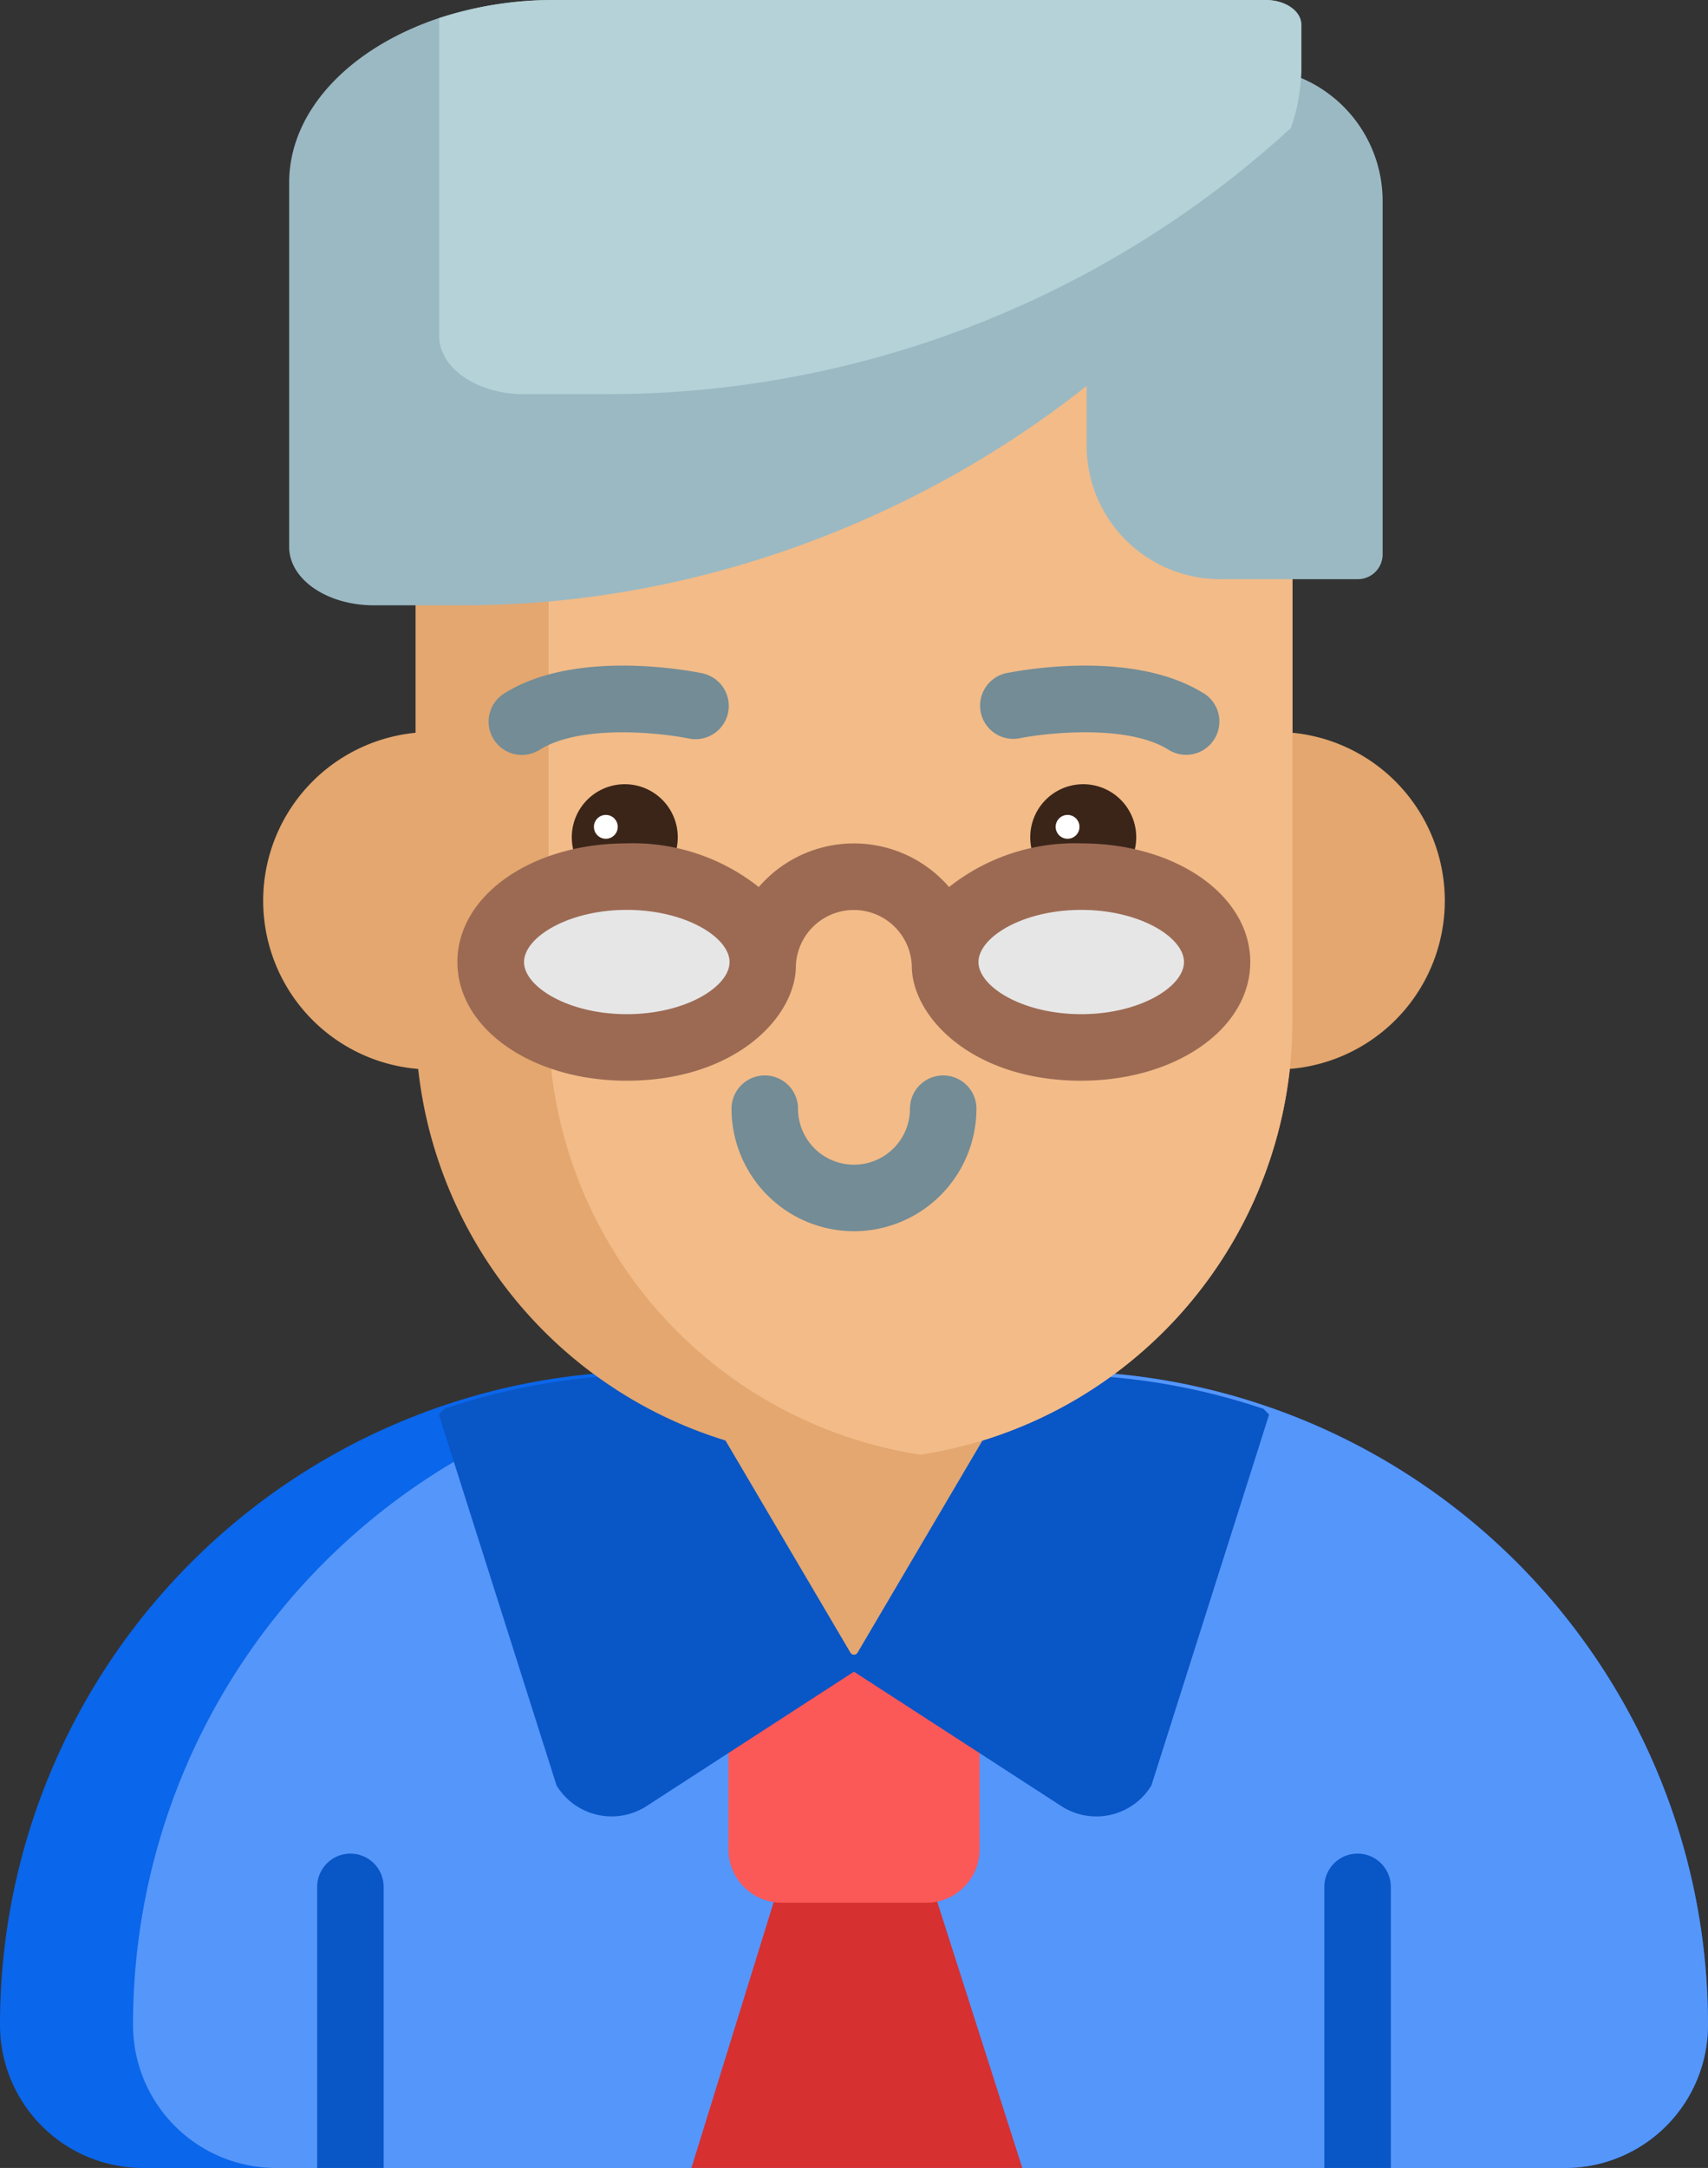 <svg id="driver-persona" xmlns="http://www.w3.org/2000/svg" width="78.841" height="100" viewBox="0 0 78.841 100">
  <rect x="0" y="0" width="78.841" height="100" fill="#333333" stroke="none"/>
  <path id="Path_15" data-name="Path 15" d="M78.841,355.478a6.6,6.6,0,0,1-6.6,6.6H6.6a6.6,6.6,0,0,1-6.6-6.6A30.129,30.129,0,0,1,30.155,325.32h18.53a30.128,30.128,0,0,1,30.155,30.158Zm0,0" transform="translate(0 -262.077)" fill="#0a66ea"/>
  <path id="Path_16" data-name="Path 16" d="M103.872,355.478a6.6,6.6,0,0,1-6.6,6.6h-59.5a6.6,6.6,0,0,1-6.6-6.6A30.129,30.129,0,0,1,61.323,325.32H73.716a30.128,30.128,0,0,1,30.155,30.158Zm0,0" transform="translate(-25.031 -262.077)" fill="#5596fb"/>
  <path id="Path_17" data-name="Path 17" d="M77.427,439.9v12.964H74.359V439.9a1.534,1.534,0,1,1,3.068,0Zm0,0" transform="translate(-59.718 -352.865)" fill="#0956c6"/>
  <path id="Path_18" data-name="Path 18" d="M313.541,439.9v12.964h-3.069V439.9a1.534,1.534,0,0,1,3.069,0Zm0,0" transform="translate(-249.341 -352.865)" fill="#0956c6"/>
  <path id="Path_19" data-name="Path 19" d="M173.354,448.277h-7.375l-3.885,12.547h15.274Zm0,0" transform="translate(-130.178 -360.824)" fill="#d63030"/>
  <path id="Path_20" data-name="Path 20" d="M179.907,405.721h-6.682a2.462,2.462,0,0,1-2.455-2.455v-5.912a2.462,2.462,0,0,1,2.455-2.455h6.682a2.462,2.462,0,0,1,2.455,2.455v5.912A2.462,2.462,0,0,1,179.907,405.721Zm0,0" transform="translate(-137.145 -317.955)" fill="#fb5858"/>
  <path id="Path_21" data-name="Path 21" d="M122.581,338.676l-.532.344-9.561,6.192a2.976,2.976,0,0,1-4.169-.945l-5.432-17.106.256-.266a30.046,30.046,0,0,1,9.641-1.575h1.927l7.338,12.454Zm0,0" transform="translate(-82.629 -261.912)" fill="#0956c6"/>
  <path id="Path_22" data-name="Path 22" d="M217.2,327.162l-5.432,17.106a2.975,2.975,0,0,1-4.169.945l-9.562-6.192-.531-.344.531-.9,7.338-12.454H207.3a30.051,30.051,0,0,1,9.642,1.575Zm0,0" transform="translate(-158.619 -261.912)" fill="#0956c6"/>
  <g id="Group_6" data-name="Group 6" transform="translate(12.148 4.216)">
    <path id="Path_23" data-name="Path 23" d="M275.22,179.257a7.784,7.784,0,1,1-7.784-7.784A7.784,7.784,0,0,1,275.22,179.257Zm0,0" transform="translate(-220.676 -141.926)" fill="#e3a76f"/>
    <path id="Path_24" data-name="Path 24" d="M162.941,253.651v11.563a.2.2,0,0,0,.026.1l7.147,12.13a.191.191,0,0,0,.329,0l7.147-12.13a.187.187,0,0,0,.026-.1V253.652a3.107,3.107,0,0,0-3.107-3.108h-8.46A3.108,3.108,0,0,0,162.941,253.651Zm0,0" transform="translate(-143.007 -205.428)" fill="#e3a76f"/>
    <path id="Path_25" data-name="Path 25" d="M77.267,179.265a7.784,7.784,0,1,1-7.784-7.784A7.784,7.784,0,0,1,77.267,179.265Zm0,0" transform="translate(-61.699 -141.933)" fill="#e3a76f"/>
    <path id="Path_26" data-name="Path 26" d="M137.9,28.095v36.2A20.244,20.244,0,0,1,120.729,84.3a20.485,20.485,0,0,1-3.069.232A20.239,20.239,0,0,1,97.422,64.292v-36.2a6.68,6.68,0,0,1,6.681-6.681h27.113A6.68,6.68,0,0,1,137.9,28.095Zm0,0" transform="translate(-90.388 -21.414)" fill="#e3a76f"/>
  </g>
  <path id="Path_27" data-name="Path 27" d="M162.932,28.095v36.2A20.244,20.244,0,0,1,145.763,84.3a20.244,20.244,0,0,1-17.169-20.007v-36.2a6.68,6.68,0,0,1,6.681-6.681h20.977A6.68,6.68,0,0,1,162.932,28.095Zm0,0" transform="translate(-103.274 -17.198)" fill="#f2bb88"/>
  <path id="Path_28" data-name="Path 28" d="M246.416,187.732a2.446,2.446,0,1,1-2.447-2.447A2.446,2.446,0,0,1,246.416,187.732Zm0,0" transform="translate(-193.968 -149.112)" fill="#3b2519"/>
  <path id="Path_29" data-name="Path 29" d="M239.81,158.534c-3.293-2.07-8.584-1.047-9.176-.924a1.534,1.534,0,0,0,.626,3c1.187-.248,5.006-.684,6.917.518a1.534,1.534,0,0,0,1.633-2.6Zm0,0" transform="translate(-184.242 -126.547)" fill="#738c96"/>
  <path id="Path_30" data-name="Path 30" d="M138.939,187.732a2.446,2.446,0,1,1-2.447-2.447A2.446,2.446,0,0,1,138.939,187.732Zm0,0" transform="translate(-107.653 -149.112)" fill="#3b2519"/>
  <path id="Path_31" data-name="Path 31" d="M124.446,157.609c-.592-.123-5.883-1.147-9.176.924a1.534,1.534,0,1,0,1.633,2.6c1.908-1.2,5.642-.78,6.918-.517a1.535,1.535,0,0,0,.625-3.005Zm0,0" transform="translate(-91.997 -126.546)" fill="#738c96"/>
  <path id="Path_32" data-name="Path 32" d="M127.614,211.107c0-2.175-2.81-3.939-6.278-3.939s-6.278,1.764-6.278,3.939,2.81,3.94,6.278,3.94S127.614,213.283,127.614,211.107Zm0,0" transform="translate(-92.404 -166.733)" fill="#e6e6e6"/>
  <path id="Path_33" data-name="Path 33" d="M234.148,211.107c0-2.175-2.81-3.939-6.278-3.939s-6.277,1.764-6.277,3.939,2.81,3.94,6.277,3.94S234.148,213.283,234.148,211.107Zm0,0" transform="translate(-177.962 -166.733)" fill="#e6e6e6"/>
  <g id="Group_7" data-name="Group 7" transform="translate(28.415 36.589)">
    <g id="Group_2" data-name="Group 2" transform="translate(21.314 0)">
      <circle id="Ellipse_6" data-name="Ellipse 6" cx="0.55" cy="0.55" r="0.55" transform="translate(-1 1)" fill="#fff"/>
      <circle id="Ellipse_4" data-name="Ellipse 4" cx="0.55" cy="0.55" r="0.55" transform="translate(-22.314 1)" fill="#fff"/>
    </g>
  </g>
  <path id="Path_34" data-name="Path 34" d="M136.057,199.375a9.337,9.337,0,0,0-6.1,2.014,5.8,5.8,0,0,0-8.784,0,9.338,9.338,0,0,0-6.1-2.014c-4.38,0-7.811,2.4-7.811,5.473s3.431,5.474,7.811,5.474c5.007,0,7.812-2.937,7.812-5.3a2.678,2.678,0,0,1,5.352,0c0,2.357,2.806,5.3,7.812,5.3,4.38,0,7.811-2.4,7.811-5.474S140.437,199.375,136.057,199.375Zm-20.976,7.878c-2.715,0-4.743-1.27-4.743-2.405s2.029-2.405,4.743-2.405,4.743,1.27,4.743,2.405S117.8,207.253,115.081,207.253Zm20.976,0c-2.714,0-4.742-1.27-4.742-2.405s2.028-2.405,4.742-2.405,4.743,1.27,4.743,2.405S138.772,207.253,136.057,207.253Zm0,0" transform="translate(-86.148 -160.473)" fill="#9c6a53"/>
  <path id="Path_35" data-name="Path 35" d="M177.155,261.32a5.658,5.658,0,0,1-5.652-5.652,1.534,1.534,0,1,1,3.068,0,2.584,2.584,0,0,0,5.168,0,1.534,1.534,0,1,1,3.068,0A5.659,5.659,0,0,1,177.155,261.32Zm0,0" transform="translate(-137.735 -204.528)" fill="#738c96"/>
  <path id="Path_36" data-name="Path 36" d="M268.4,21.945v16.3a1.143,1.143,0,0,1-1.144,1.144H260.9a6.164,6.164,0,0,1-6.163-6.164V21.945a6.161,6.161,0,0,1,5.967-6.16c.065,0,.131,0,.2,0h1.336A6.164,6.164,0,0,1,268.4,21.945Zm0,0" transform="translate(-204.578 -12.674)" fill="#9bb9c3"/>
  <path id="Path_37" data-name="Path 37" d="M114.512,1.133V3.21a8.663,8.663,0,0,1-.477,2.686c-2.876,8.784-18.5,22.155-38.512,22.024h-3.83c-2.154,0-3.9-1.2-3.9-2.69V8.432c0-3.344,2.825-6.233,6.922-7.6A16.966,16.966,0,0,1,80.038,0h32.831c.908,0,1.643.508,1.643,1.133Zm0,0" transform="translate(-54.445)" fill="#9bb9c3"/>
  <path id="Path_38" data-name="Path 38" d="M142.746,1.133V3.21A8.662,8.662,0,0,1,142.27,5.9a46.726,46.726,0,0,1-31.587,12.281H106.85c-2.154,0-3.9-1.205-3.9-2.692V.835A16.966,16.966,0,0,1,108.272,0H141.1c.908,0,1.643.508,1.643,1.133Zm0,0" transform="translate(-82.679)" fill="#b4d2d7"/>
</svg>
